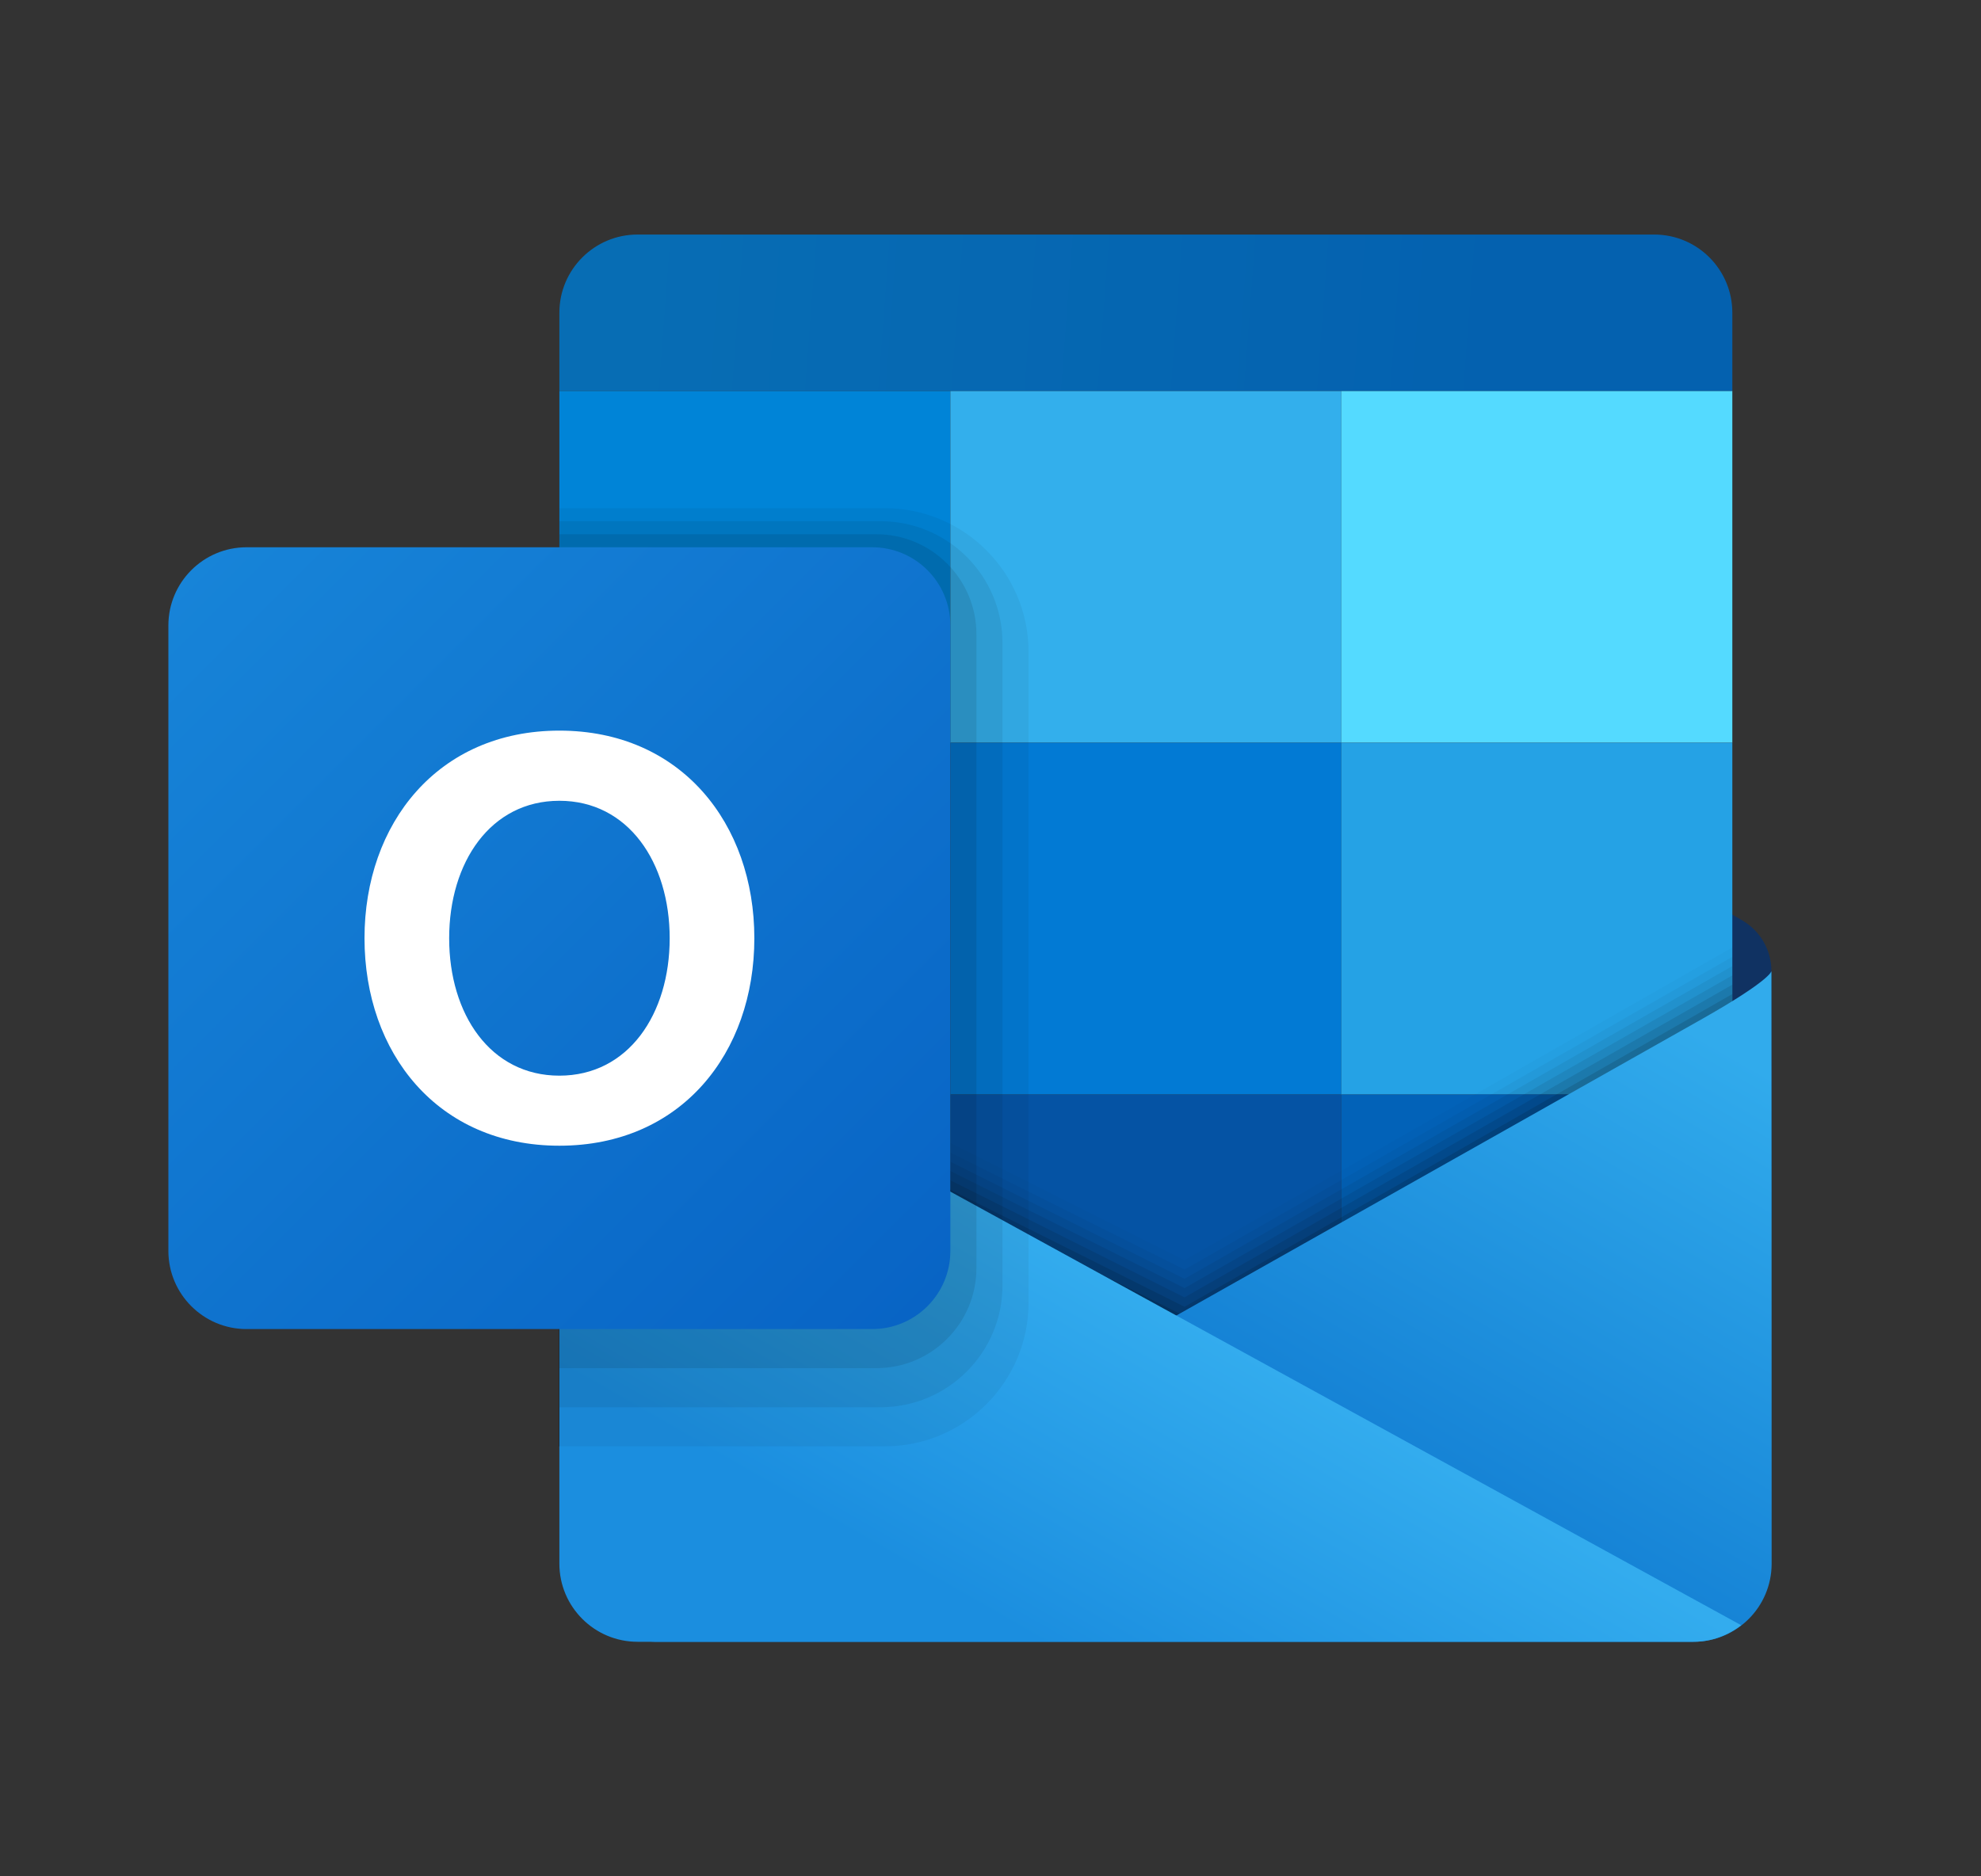 <svg width="19" height="18" viewBox="0 0 19 18" fill="none" xmlns="http://www.w3.org/2000/svg">
<rect x="0" y="0" width="19" height="18" fill="#333333" stroke="none"/>
<g id="icons8-microsoft-outlook-2019 1">
<path id="Vector" d="M16.711 8.83L14.157 7.342V11.69H16.99V9.316C16.99 9.116 16.884 8.931 16.711 8.83Z" fill="#103262"/>
<path id="Vector_2" d="M5.365 3.75H9.115V7.125H5.365V3.75Z" fill="#0084D7"/>
<path id="Vector_3" d="M9.115 3.75H12.865V7.125H9.115V3.75Z" fill="#33AFEC"/>
<path id="Vector_4" d="M12.865 3.75H16.615V7.125H12.865V3.75Z" fill="#54DAFF"/>
<path id="Vector_5" d="M9.115 7.125H12.865V10.5H9.115V7.125Z" fill="#027AD4"/>
<path id="Vector_6" d="M9.115 10.5H12.865V13.875H9.115V10.5Z" fill="#0553A4"/>
<path id="Vector_7" d="M12.865 7.125H16.615V10.5H12.865V7.125Z" fill="#25A2E5"/>
<path id="Vector_8" d="M12.865 10.5H16.615V13.875H12.865V10.5Z" fill="#0262B8"/>
<path id="Vector_9" opacity="0.019" d="M5.365 13.875H16.615V9.089L11.361 12.089L5.365 9.089V13.875Z" fill="black"/>
<path id="Vector_10" opacity="0.038" d="M5.365 13.875H16.615V9.179L11.361 12.179L5.365 9.179V13.875Z" fill="black"/>
<path id="Vector_11" opacity="0.057" d="M5.365 13.875H16.615V9.268L11.361 12.268L5.365 9.268V13.875Z" fill="black"/>
<path id="Vector_12" opacity="0.076" d="M5.365 13.875H16.615V9.357L11.361 12.357L5.365 9.357V13.875Z" fill="black"/>
<path id="Vector_13" opacity="0.095" d="M5.365 13.875H16.615V9.446L11.361 12.446L5.365 9.446V13.875Z" fill="black"/>
<path id="Vector_14" opacity="0.114" d="M5.365 13.875H16.615V9.536L11.361 12.536L5.365 9.536V13.875Z" fill="black"/>
<path id="Vector_15" opacity="0.133" d="M5.365 13.875H16.615V9.625L11.361 12.625L5.365 9.625V13.875Z" fill="black"/>
<path id="Vector_16" opacity="0.152" d="M5.365 13.875H16.615V9.714L11.361 12.714L5.365 9.714V13.875Z" fill="black"/>
<path id="Vector_17" opacity="0.171" d="M5.365 13.875H16.615V9.804L11.361 12.804L5.365 9.804V13.875Z" fill="black"/>
<path id="Vector_18" opacity="0.191" d="M5.365 13.875H16.615V9.893L11.361 12.893L5.365 9.893V13.875Z" fill="black"/>
<path id="Vector_19" opacity="0.209" d="M5.365 13.875H16.615V9.982L11.361 12.982L5.365 9.982V13.875Z" fill="black"/>
<path id="Vector_20" opacity="0.229" d="M5.365 13.875H16.615V10.071L11.361 13.071L5.365 10.071V13.875Z" fill="black"/>
<path id="Vector_21" opacity="0.248" d="M5.365 13.875H16.615V10.161L11.361 13.161L5.365 10.161V13.875Z" fill="black"/>
<path id="Vector_22" opacity="0.267" d="M5.365 13.875H16.615V10.25L11.361 13.25L5.365 10.25V13.875Z" fill="black"/>
<path id="Vector_23" opacity="0.286" d="M5.365 13.875H16.615V10.339L11.361 13.339L5.365 10.339V13.875Z" fill="black"/>
<path id="Vector_24" opacity="0.305" d="M5.365 13.875H16.615V10.429L11.361 13.429L5.365 10.429V13.875Z" fill="black"/>
<path id="Vector_25" opacity="0.324" d="M5.365 13.875H16.615V10.518L11.361 13.518L5.365 10.518V13.875Z" fill="black"/>
<path id="Vector_26" opacity="0.343" d="M5.365 13.875H16.615V10.607L11.361 13.607L5.365 10.607V13.875Z" fill="black"/>
<path id="Vector_27" opacity="0.362" d="M5.365 13.875H16.615V10.696L11.361 13.696L5.365 10.696V13.875Z" fill="black"/>
<path id="Vector_28" opacity="0.381" d="M5.365 13.875H16.615V10.786L11.361 13.786L5.365 10.786V13.875Z" fill="black"/>
<path id="Vector_29" opacity="0.4" d="M5.365 13.875H16.615V10.875L11.361 13.875L5.365 10.875V13.875Z" fill="black"/>
<path id="Vector_30" d="M6.281 15.75H16.242C16.656 15.75 16.991 15.416 16.992 15.002C16.993 13.307 16.99 9.316 16.99 9.316C16.99 9.316 16.988 9.399 16.334 9.77C15.68 10.142 6.019 15.587 6.019 15.587C6.019 15.587 6.107 15.75 6.281 15.75Z" fill="url(#paint0_linear_720_5723)"/>
<path id="Vector_31" d="M16.615 3.75H5.365V3C5.365 2.586 5.701 2.25 6.115 2.25H15.865C16.28 2.25 16.615 2.586 16.615 3V3.75Z" fill="url(#paint1_linear_720_5723)"/>
<path id="Vector_32" d="M5.365 9.375V15C5.365 15.414 5.701 15.75 6.115 15.75H11.74H16.242C16.415 15.75 16.573 15.689 16.7 15.591L5.365 9.375Z" fill="url(#paint2_linear_720_5723)"/>
<path id="Vector_33" opacity="0.05" d="M8.485 4.875H5.365V13.875H8.485C9.247 13.875 9.865 13.257 9.865 12.495V6.255C9.865 5.493 9.247 4.875 8.485 4.875Z" fill="black"/>
<path id="Vector_34" opacity="0.07" d="M8.445 13.5H5.365V5H8.445C9.092 5 9.615 5.524 9.615 6.17V12.33C9.615 12.976 9.091 13.5 8.445 13.5Z" fill="black"/>
<path id="Vector_35" opacity="0.09" d="M8.405 13.125H5.365V5.125H8.405C8.935 5.125 9.365 5.555 9.365 6.085V12.165C9.365 12.695 8.935 13.125 8.405 13.125Z" fill="black"/>
<path id="Vector_36" d="M8.365 12.75H2.365C1.951 12.75 1.615 12.414 1.615 12V6C1.615 5.586 1.951 5.25 2.365 5.25H8.365C8.78 5.25 9.115 5.586 9.115 6V12C9.115 12.414 8.78 12.75 8.365 12.75Z" fill="url(#paint3_linear_720_5723)"/>
<path id="Vector_37" d="M5.365 7.009C4.199 7.009 3.496 7.901 3.496 9C3.496 10.1 4.196 10.991 5.365 10.991C6.535 10.991 7.235 10.1 7.235 9.001C7.235 7.901 6.532 7.009 5.365 7.009ZM5.365 10.319C4.703 10.319 4.308 9.729 4.308 9.001C4.308 8.272 4.705 7.682 5.365 7.682C6.025 7.682 6.423 8.273 6.423 9.001C6.423 9.728 6.027 10.319 5.365 10.319Z" fill="white"/>
</g>
<defs>
<linearGradient id="paint0_linear_720_5723" x1="15.087" y1="9.209" x2="12.598" y2="13.509" gradientUnits="userSpaceOnUse">
<stop stop-color="#31ABEC"/>
<stop offset="1" stop-color="#1582D5"/>
</linearGradient>
<linearGradient id="paint1_linear_720_5723" x1="5.615" y1="2.622" x2="15.972" y2="3.403" gradientUnits="userSpaceOnUse">
<stop offset="0.042" stop-color="#076DB4"/>
<stop offset="0.85" stop-color="#0461AF"/>
</linearGradient>
<linearGradient id="paint2_linear_720_5723" x1="11.048" y1="12.457" x2="9.354" y2="15.412" gradientUnits="userSpaceOnUse">
<stop stop-color="#33ACEE"/>
<stop offset="1" stop-color="#1B8EDF"/>
</linearGradient>
<linearGradient id="paint3_linear_720_5723" x1="1.814" y1="5.449" x2="8.894" y2="12.529" gradientUnits="userSpaceOnUse">
<stop stop-color="#1784D8"/>
<stop offset="1" stop-color="#0864C5"/>
</linearGradient>
</defs>
</svg>
